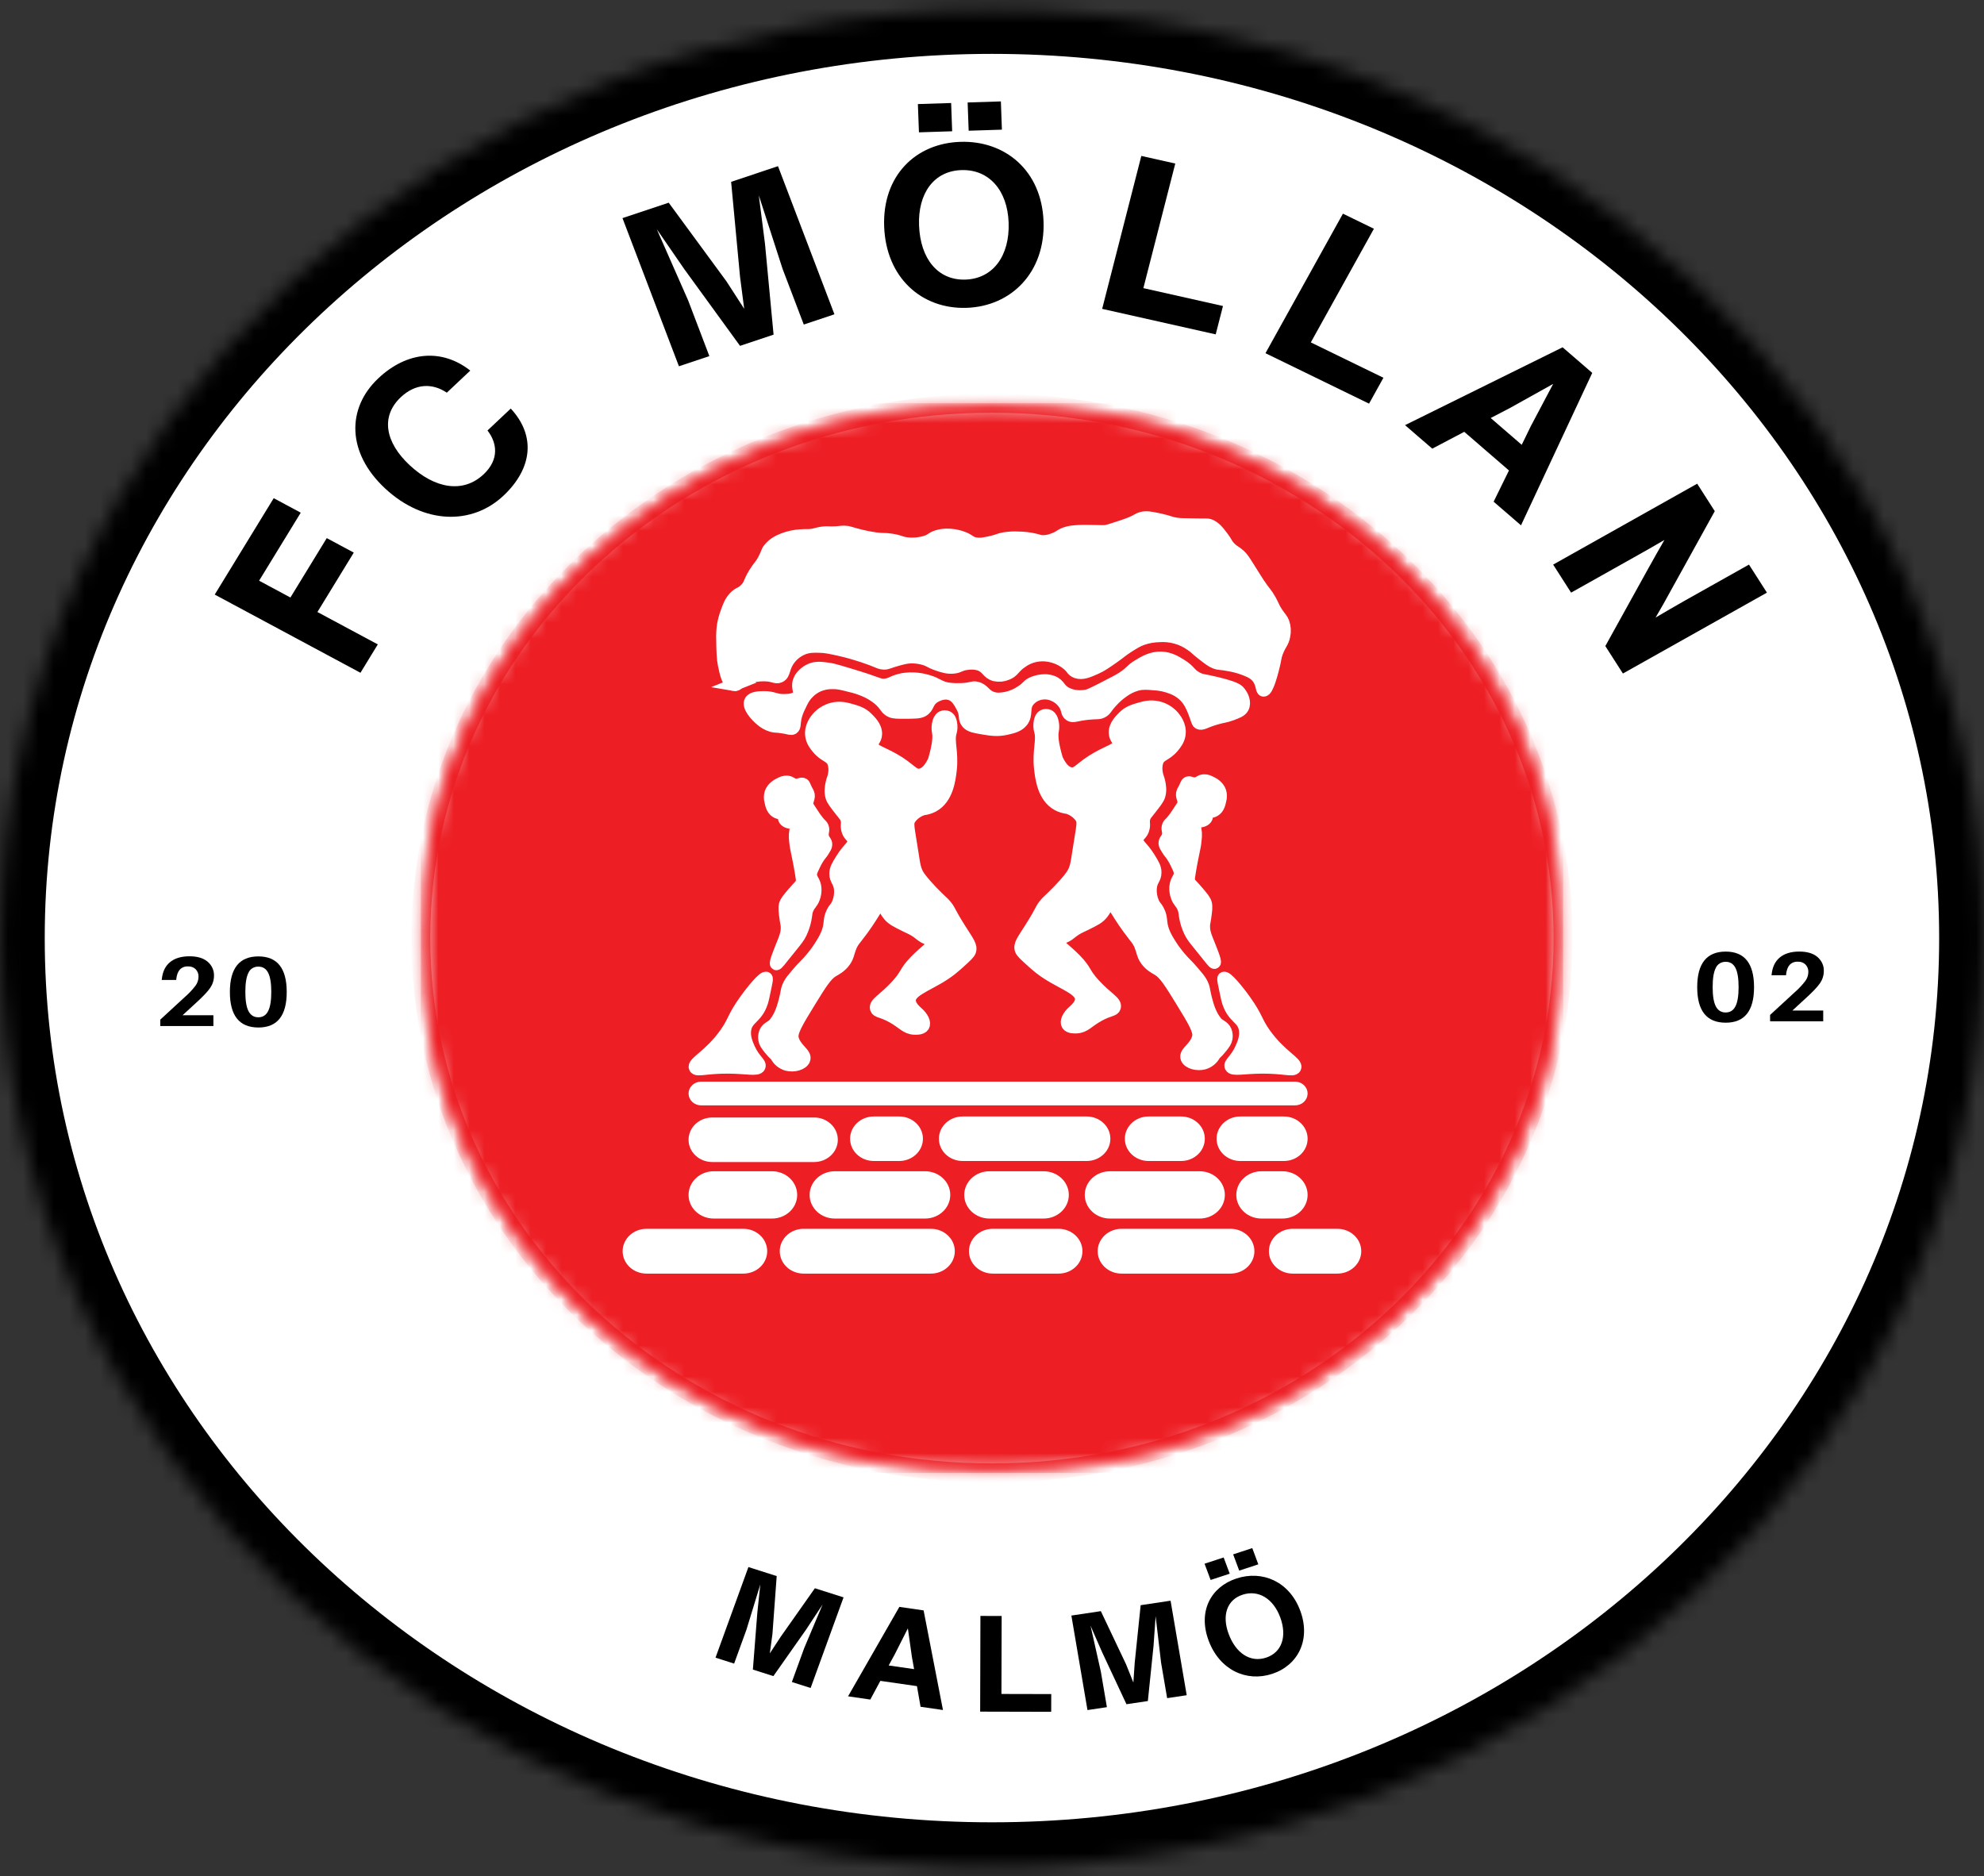 <svg width="129" height="122" viewBox="0 0 129 122" fill="none" xmlns="http://www.w3.org/2000/svg">
<rect x="0" y="0" width="129" height="122" fill="#333333" stroke="none"/>
<g clip-path="url(#clip0_235_2)">
<mask id="mask0_235_2" style="mask-type:luminance" maskUnits="userSpaceOnUse" x="0" y="0" width="129" height="122">
<path d="M64.497 0.627C28.894 0.627 0.033 27.655 0.033 60.997C0.033 94.339 28.894 121.367 64.497 121.367C100.1 121.367 128.96 94.339 128.96 60.997C128.96 27.655 100.1 0.627 64.497 0.627Z" fill="white"/>
</mask>
<g mask="url(#mask0_235_2)">
<path d="M141.853 -11.447H-12.859V133.441H141.853V-11.447Z" fill="white"/>
<path d="M64.497 0.627C28.894 0.627 0.033 27.655 0.033 60.997C0.033 94.339 28.894 121.367 64.497 121.367C100.1 121.367 128.96 94.339 128.96 60.997C128.96 27.655 100.1 0.627 64.497 0.627Z" stroke="black" stroke-width="5.752"/>
<g clip-path="url(#clip1_235_2)">
<mask id="mask1_235_2" style="mask-type:luminance" maskUnits="userSpaceOnUse" x="0" y="0" width="129" height="122">
<path d="M64.497 0.627C28.894 0.627 0.033 27.655 0.033 60.997C0.033 94.339 28.894 121.367 64.497 121.367C100.1 121.367 128.96 94.339 128.96 60.997C128.96 27.655 100.1 0.627 64.497 0.627Z" fill="white"/>
</mask>
<g mask="url(#mask1_235_2)">
<path d="M141.853 -11.447H-12.859V133.441H141.853V-11.447Z" fill="white"/>
<path d="M64.497 0.627C28.894 0.627 0.033 27.655 0.033 60.997C0.033 94.339 28.894 121.367 64.497 121.367C100.1 121.367 128.96 94.339 128.96 60.997C128.96 27.655 100.1 0.627 64.497 0.627Z" stroke="black" stroke-width="5.752"/>
</g>
</g>
</g>
<mask id="mask2_235_2" style="mask-type:luminance" maskUnits="userSpaceOnUse" x="25" y="24" width="79" height="74">
<path d="M25.516 24.492H103.479V97.505H25.516V24.492Z" fill="white"/>
</mask>
<g mask="url(#mask2_235_2)">
<mask id="mask3_235_2" style="mask-type:luminance" maskUnits="userSpaceOnUse" x="25" y="24" width="79" height="74">
<path d="M64.497 24.494C42.967 24.494 25.516 40.838 25.516 61C25.516 81.163 42.968 97.507 64.497 97.507C86.027 97.507 103.479 81.163 103.479 61.001C103.479 40.838 86.027 24.494 64.497 24.494Z" fill="white"/>
</mask>
<g mask="url(#mask3_235_2)">
<path d="M25.516 24.494H103.479V97.507H25.516V24.494Z" fill="white"/>
</g>
</g>
<mask id="mask4_235_2" style="mask-type:luminance" maskUnits="userSpaceOnUse" x="27" y="26" width="75" height="70">
<path d="M27.361 26.219H101.634V95.775H27.361V26.219Z" fill="white"/>
</mask>
<g mask="url(#mask4_235_2)">
<mask id="mask5_235_2" style="mask-type:luminance" maskUnits="userSpaceOnUse" x="27" y="26" width="75" height="70">
<path d="M64.498 26.219C43.988 26.219 27.361 41.789 27.361 60.997C27.361 80.205 43.987 95.775 64.498 95.775C85.008 95.775 101.634 80.205 101.634 60.997C101.634 41.789 85.008 26.219 64.498 26.219Z" fill="white"/>
</mask>
<g mask="url(#mask5_235_2)">
<path d="M27.361 26.219H101.634V95.775H27.361V26.219Z" fill="#ED1E24"/>
</g>
</g>
<mask id="mask6_235_2" style="mask-type:luminance" maskUnits="userSpaceOnUse" x="27" y="26" width="75" height="70">
<path d="M27.361 26.219H101.623V95.765H27.361V26.219Z" fill="white"/>
</mask>
<g mask="url(#mask6_235_2)">
<mask id="mask7_235_2" style="mask-type:luminance" maskUnits="userSpaceOnUse" x="27" y="26" width="75" height="70">
<path d="M64.496 26.219C43.988 26.219 27.361 41.789 27.361 60.996C27.361 80.202 43.987 95.773 64.496 95.773C85.005 95.773 101.632 80.202 101.632 60.996C101.632 41.789 85.005 26.219 64.496 26.219Z" fill="white"/>
</mask>
<g mask="url(#mask7_235_2)">
<path d="M64.496 26.219C43.988 26.219 27.361 41.789 27.361 60.996C27.361 80.202 43.988 95.773 64.496 95.773C85.005 95.773 101.632 80.202 101.632 60.996C101.632 41.789 85.005 26.219 64.496 26.219Z" stroke="#ED1E24" stroke-width="1.233"/>
</g>
</g>
<path d="M17.797 32.393L13.962 38.661L23.437 43.746L24.565 41.901L20.639 39.795L23.003 35.932L21.246 34.989L18.883 38.852L16.847 37.759L19.554 33.336L17.797 32.393Z" fill="black"/>
<path d="M32.743 32.224C34.612 30.461 34.854 28.338 33.21 26.566L31.697 27.992C32.319 28.793 32.475 29.868 31.449 30.837C30.108 32.101 28.274 31.771 26.642 30.253C25.062 28.787 24.72 27.091 26.06 25.827C27.011 24.931 28.107 24.897 29.053 25.533L30.577 24.096C28.738 22.651 26.473 22.83 24.593 24.604C22.539 26.541 22.539 29.434 25.042 31.762C27.556 34.101 30.691 34.161 32.743 32.224Z" fill="black"/>
<path d="M48.118 18.004L48.388 20.079L47.237 18.298L43.479 13.179L40.474 14.183L44.144 23.816L46.123 23.154L44.747 19.542L42.703 14.902L44.488 17.493L48.117 22.488L50.298 21.759L49.739 15.846L49.337 12.7L50.886 17.49L52.262 21.103L54.255 20.436L50.586 10.805L47.538 11.823L48.118 18.004Z" fill="black"/>
<path d="M61.91 8.536L61.843 6.698L59.681 6.767L59.75 8.605L61.91 8.536ZM65.144 8.431L65.077 6.594L62.916 6.663L62.983 8.5L65.144 8.431ZM62.839 20.017C65.752 19.923 67.972 17.709 67.851 14.394C67.729 11.092 65.355 9.128 62.442 9.223C59.53 9.317 57.367 11.427 57.488 14.729C57.611 18.059 59.927 20.11 62.839 20.017ZM62.772 18.18C60.979 18.238 59.837 16.823 59.757 14.654C59.68 12.575 60.717 11.118 62.51 11.06C64.303 11.002 65.504 12.372 65.581 14.467C65.662 16.635 64.565 18.122 62.772 18.18Z" fill="black"/>
<path d="M76.417 10.634L74.209 10.139L71.663 20.083L79.045 21.742L79.518 19.898L74.342 18.735L76.417 10.634Z" fill="black"/>
<path d="M89.332 14.874L87.318 13.893L82.281 22.966L89.016 26.246L89.951 24.563L85.229 22.264L89.332 14.874Z" fill="black"/>
<path d="M98.896 34.159L103.528 24.247L101.601 22.582L91.356 27.644L93.126 29.173L95.206 28.078L98.113 30.591L97.116 32.621L98.896 34.159ZM98.167 26.534L100.987 24.963L99.532 27.713L98.943 28.923L96.925 27.18L98.167 26.534Z" fill="black"/>
<path d="M109.615 39.016C108.959 39.386 108.295 39.775 107.645 40.156C107.99 39.578 108.314 38.994 108.643 38.39L111.495 33.237L110.351 31.451L100.986 36.712L102.153 38.535L106.258 36.23C106.902 35.869 107.572 35.491 108.222 35.109C107.867 35.728 107.512 36.347 107.164 36.977L104.379 42.009L105.522 43.794L114.886 38.535L113.719 36.711L109.615 39.016Z" fill="black"/>
<path d="M50.764 106.423L50.053 107.508L50.224 106.251L50.501 102.481L48.662 101.895L46.523 107.786L47.733 108.172L48.535 105.963L49.434 103.026L49.239 104.894L48.952 108.56L50.285 108.985L52.407 105.968L53.487 104.327L52.291 107.159L51.487 109.369L52.707 109.757L54.848 103.865L52.984 103.272L50.764 106.423Z" fill="black"/>
<path d="M61.312 111.19L60.053 104.712L58.477 104.484L55.141 110.299L56.588 110.509L57.241 109.294L59.621 109.637L59.855 110.979L61.312 111.19ZM58.176 107.571L59.03 105.882L59.291 107.732L59.435 108.531L57.783 108.293L58.176 107.571Z" fill="black"/>
<path d="M65.128 105.076L63.747 105.072L63.73 111.295L68.349 111.306L68.352 110.153L65.114 110.146L65.128 105.076Z" fill="black"/>
<path d="M73.778 108.132L73.692 109.401L73.216 108.216L71.577 104.761L69.661 105.048L70.708 111.193L71.971 111.004L71.578 108.699L70.907 105.711L71.667 107.446L73.243 110.813L74.634 110.606L75.004 107.01L75.139 105.087L75.494 108.113L75.888 110.418L77.16 110.227L76.111 104.082L74.166 104.374L73.778 108.132Z" fill="black"/>
<path d="M79.957 102.326L79.562 101.27L78.32 101.677L78.715 102.733L79.957 102.326ZM81.816 101.718L81.423 100.662L80.18 101.069L80.574 102.125L81.816 101.718ZM82.715 108.84C84.388 108.293 85.251 106.63 84.54 104.725C83.832 102.827 82.073 102.087 80.399 102.636C78.726 103.184 77.876 104.776 78.584 106.674C79.298 108.588 81.04 109.388 82.715 108.84ZM82.32 107.785C81.29 108.122 80.352 107.493 79.888 106.246C79.442 105.051 79.763 104.029 80.793 103.692C81.823 103.355 82.786 103.946 83.236 105.151C83.7 106.398 83.351 107.446 82.32 107.785Z" fill="black"/>
<path d="M11.908 62.347H13.911V63.051H10.457V62.633L12.047 61.169C12.306 60.945 12.539 60.698 12.745 60.43C12.873 60.259 12.942 60.055 12.944 59.846C12.953 59.668 12.888 59.493 12.761 59.358C12.697 59.295 12.62 59.246 12.533 59.214C12.447 59.182 12.354 59.168 12.262 59.173C12.162 59.166 12.062 59.182 11.97 59.218C11.878 59.254 11.796 59.309 11.73 59.379C11.607 59.514 11.53 59.717 11.499 59.988L11.493 60.053H10.548L10.559 59.988C10.609 59.512 10.786 59.148 11.091 58.896C11.399 58.642 11.819 58.514 12.353 58.514C12.861 58.514 13.253 58.629 13.53 58.861C13.669 58.977 13.778 59.121 13.851 59.282C13.923 59.443 13.957 59.617 13.949 59.791C13.948 60.068 13.862 60.339 13.702 60.571C13.537 60.812 13.23 61.136 12.783 61.542L11.908 62.347Z" fill="white"/>
<path d="M16.837 58.52C18.064 58.52 18.678 59.291 18.679 60.834C18.679 62.373 18.065 63.143 16.837 63.143C15.601 63.143 14.983 62.373 14.983 60.834C14.983 59.292 15.601 58.52 16.837 58.52ZM16.192 62.076C16.332 62.346 16.544 62.479 16.831 62.479C17.121 62.479 17.334 62.346 17.471 62.076C17.608 61.807 17.675 61.392 17.675 60.829C17.675 60.263 17.607 59.847 17.471 59.581C17.334 59.317 17.122 59.184 16.837 59.184C16.699 59.18 16.563 59.217 16.448 59.288C16.333 59.359 16.243 59.461 16.192 59.581C16.055 59.846 15.988 60.263 15.988 60.829C15.988 61.392 16.055 61.808 16.192 62.076Z" fill="white"/>
<path d="M112.242 58.207C113.469 58.207 114.084 58.978 114.085 60.521C114.085 62.061 113.47 62.83 112.242 62.83C111.006 62.83 110.389 62.061 110.389 60.521C110.389 58.979 111.006 58.208 112.242 58.207ZM111.597 61.764C111.737 62.033 111.949 62.166 112.237 62.166C112.527 62.166 112.739 62.033 112.876 61.764C113.013 61.495 113.08 61.08 113.08 60.516C113.08 59.95 113.012 59.534 112.876 59.268C112.739 59.004 112.528 58.871 112.242 58.871C112.104 58.868 111.968 58.904 111.853 58.975C111.738 59.046 111.649 59.149 111.597 59.269C111.46 59.534 111.393 59.95 111.393 60.516C111.393 61.08 111.46 61.496 111.597 61.764Z" fill="white"/>
<path d="M116.58 62.036H118.584V62.74H115.13V62.323L116.72 60.859C116.978 60.635 117.212 60.387 117.418 60.12C117.546 59.948 117.615 59.745 117.617 59.536C117.626 59.357 117.561 59.182 117.434 59.048C117.37 58.985 117.293 58.935 117.206 58.903C117.12 58.871 117.027 58.857 116.935 58.862C116.835 58.856 116.735 58.871 116.643 58.907C116.551 58.943 116.468 58.998 116.403 59.068C116.28 59.203 116.203 59.406 116.172 59.677L116.166 59.743H115.221L115.232 59.677C115.282 59.202 115.459 58.838 115.764 58.585C116.071 58.331 116.492 58.204 117.026 58.203C117.534 58.203 117.926 58.319 118.203 58.55C118.342 58.667 118.451 58.81 118.524 58.971C118.596 59.132 118.63 59.306 118.622 59.48C118.621 59.757 118.535 60.028 118.375 60.26C118.209 60.502 117.903 60.825 117.456 61.231L116.58 62.036Z" fill="white"/>
<path d="M11.871 66.013H13.875V66.717H10.421V66.299L12.011 64.835C12.269 64.611 12.503 64.364 12.709 64.096C12.837 63.925 12.906 63.721 12.908 63.513C12.917 63.334 12.851 63.159 12.725 63.024C12.661 62.961 12.584 62.912 12.497 62.88C12.411 62.848 12.318 62.834 12.226 62.839C12.126 62.833 12.026 62.848 11.934 62.884C11.842 62.919 11.759 62.975 11.694 63.045C11.571 63.18 11.494 63.383 11.463 63.654L11.457 63.719H10.512L10.523 63.654C10.573 63.178 10.75 62.814 11.055 62.562C11.363 62.308 11.783 62.181 12.317 62.18C12.825 62.18 13.217 62.295 13.494 62.527C13.633 62.643 13.742 62.787 13.815 62.948C13.887 63.109 13.921 63.283 13.913 63.457C13.912 63.734 13.826 64.004 13.666 64.237C13.501 64.478 13.194 64.802 12.747 65.208L11.871 66.013Z" fill="black"/>
<path d="M16.801 62.188C18.028 62.188 18.642 62.959 18.643 64.502C18.643 66.041 18.029 66.811 16.801 66.811C15.565 66.811 14.947 66.041 14.947 64.502C14.947 62.96 15.565 62.188 16.801 62.188ZM16.156 65.744C16.296 66.013 16.508 66.147 16.795 66.147C17.085 66.147 17.297 66.013 17.434 65.744C17.571 65.475 17.639 65.06 17.639 64.497C17.639 63.931 17.57 63.515 17.434 63.249C17.297 62.985 17.086 62.852 16.801 62.852C16.663 62.848 16.527 62.885 16.412 62.956C16.296 63.027 16.207 63.129 16.156 63.249C16.019 63.514 15.952 63.931 15.952 64.497C15.952 65.06 16.019 65.476 16.156 65.744Z" fill="black"/>
<path d="M112.206 61.875C113.433 61.875 114.048 62.646 114.048 64.189C114.048 65.729 113.434 66.498 112.206 66.498C110.97 66.498 110.353 65.729 110.353 64.189C110.353 62.647 110.97 61.876 112.206 61.875ZM111.561 65.432C111.701 65.701 111.913 65.834 112.2 65.834C112.491 65.834 112.703 65.701 112.84 65.432C112.977 65.163 113.044 64.748 113.044 64.184C113.044 63.618 112.976 63.202 112.84 62.936C112.703 62.672 112.492 62.539 112.206 62.539C112.068 62.536 111.932 62.572 111.817 62.643C111.702 62.714 111.612 62.816 111.561 62.937C111.424 63.202 111.357 63.618 111.357 64.184C111.357 64.748 111.424 65.164 111.561 65.432Z" fill="black"/>
<path d="M116.542 65.706H118.546V66.41H115.092V65.993L116.682 64.529C116.94 64.305 117.174 64.057 117.38 63.789C117.508 63.618 117.577 63.415 117.579 63.206C117.588 63.027 117.522 62.852 117.396 62.718C117.332 62.655 117.254 62.605 117.168 62.573C117.082 62.541 116.989 62.527 116.896 62.532C116.797 62.526 116.697 62.541 116.605 62.577C116.513 62.613 116.43 62.668 116.364 62.738C116.242 62.873 116.165 63.076 116.133 63.347L116.128 63.413H115.183L115.194 63.347C115.244 62.872 115.421 62.508 115.726 62.255C116.033 62.001 116.454 61.874 116.988 61.873C117.496 61.873 117.888 61.989 118.165 62.22C118.303 62.337 118.413 62.48 118.486 62.641C118.558 62.802 118.592 62.976 118.584 63.15C118.583 63.427 118.497 63.698 118.337 63.93C118.171 64.172 117.865 64.495 117.418 64.901L116.542 65.706Z" fill="black"/>
<path d="M69.43 52.515C69.2 52.49 68.979 52.423 68.778 52.316C67.854 51.817 67.714 50.576 67.644 49.97C67.513 48.807 67.832 48.125 67.644 47.514C67.59 47.317 67.585 47.111 67.627 46.912C67.654 46.79 67.694 46.623 67.847 46.547C67.9 46.522 67.957 46.509 68.016 46.509C68.075 46.509 68.133 46.522 68.185 46.547C68.22 46.563 68.331 46.624 68.405 46.864C68.468 47.07 68.48 47.287 68.439 47.498C68.379 47.775 68.386 48.298 68.71 49.382C69.059 50.133 69.424 50.273 69.624 50.302C70.097 50.37 70.256 49.907 71.351 49.288C72.166 48.827 72.689 48.739 72.738 48.368C72.774 48.102 72.518 48.034 72.501 47.657C72.479 47.153 72.926 46.768 73.076 46.61C73.371 46.303 73.745 46.194 74.074 46.099C74.404 46.002 74.81 45.885 75.311 46.008C75.69 46.104 76.027 46.309 76.275 46.594C76.367 46.702 76.755 47.15 76.681 47.735C76.635 48.106 76.425 48.361 76.275 48.543C75.814 49.105 75.422 49.042 75.243 49.494C75.163 49.735 75.146 49.99 75.192 50.239C75.229 50.521 75.303 50.57 75.362 50.873C75.402 51.078 75.464 51.395 75.362 51.729C75.299 51.937 75.117 52.168 74.752 52.632C74.525 52.923 74.454 52.984 74.397 53.155C74.304 53.434 74.404 53.532 74.347 53.82C74.259 54.266 73.976 54.272 73.941 54.581C73.901 54.925 74.24 55.028 74.703 55.77C74.972 56.203 75.107 56.42 75.109 56.721C75.111 57.156 74.846 57.208 74.804 57.767C74.783 58.075 74.835 58.383 74.956 58.67C75.084 58.974 75.162 58.941 75.311 59.241C75.554 59.725 75.404 59.92 75.616 60.524C75.709 60.773 75.828 61.012 75.971 61.238C76.178 61.588 76.416 61.922 76.682 62.237C77.041 62.666 77.129 62.687 77.596 63.235C77.867 63.554 78.004 63.716 78.104 63.901C78.304 64.271 78.249 64.405 78.408 64.994C78.536 65.467 78.681 65.982 79.068 66.468C79.255 66.702 79.552 66.739 79.678 67.039C79.739 67.191 79.757 67.355 79.728 67.514C79.694 67.712 79.598 67.839 79.406 68.084C79.274 68.253 79.127 68.412 78.966 68.559C78.9 68.695 78.803 68.817 78.683 68.916C78.563 69.015 78.422 69.089 78.27 69.134C77.835 69.249 77.293 69.099 77.172 68.812C77.01 68.427 77.758 68.154 77.922 67.425C78.016 67.009 77.623 66.358 76.834 65.073C76.111 63.895 75.741 63.3 75.311 63.044C75.113 62.926 74.79 62.769 74.533 62.41C74.306 62.092 74.317 61.879 74.161 61.49C73.999 61.086 73.861 61.004 73.383 60.349C72.547 59.207 72.447 58.741 72.165 58.765C71.864 58.79 71.921 59.324 71.268 59.731C71.119 59.824 70.885 59.941 70.574 60.096C70.212 60.276 70.243 60.246 70.09 60.331C69.62 60.591 69.609 60.722 69.232 60.898C68.88 61.061 68.76 61.008 68.713 61.11C68.602 61.351 69.239 61.711 69.931 62.426C70.629 63.146 70.433 63.247 71.149 64.027C71.968 64.917 72.563 65.155 72.469 65.485C72.405 65.708 72.124 65.631 71.419 66.023C70.704 66.421 70.533 66.755 69.998 66.784C69.902 66.789 69.544 66.809 69.422 66.625C69.299 66.438 69.446 66.079 69.826 65.752C70.261 65.37 70.327 65.088 70.302 64.898C70.213 64.202 68.808 63.872 67.628 62.95C67.387 62.762 67.143 62.539 67.036 62.441C66.641 62.08 66.443 61.901 66.393 61.76C66.277 61.436 66.505 61.172 67.036 60.334C67.808 59.115 67.659 59.148 68.018 58.733C68.113 58.622 68.194 58.567 68.482 58.281C68.746 58.018 68.972 57.794 69.219 57.513C69.39 57.326 69.549 57.13 69.695 56.926C69.974 56.514 70.013 56.168 70.132 55.391C70.396 53.67 70.501 53.46 70.287 53.132C70.082 52.843 69.78 52.626 69.43 52.515Z" fill="white" stroke="white" stroke-width="0.822" stroke-miterlimit="10"/>
<path d="M77.051 51.218C77.159 50.995 77.153 50.95 77.215 50.911C77.342 50.832 77.452 50.972 77.707 50.955C77.972 50.937 78.011 50.775 78.27 50.757C78.452 50.745 78.591 50.815 78.738 50.889C78.865 50.952 79.204 51.123 79.325 51.482C79.377 51.661 79.377 51.851 79.325 52.031C79.28 52.242 79.217 52.537 78.973 52.689C78.755 52.825 78.535 52.758 78.457 52.909C78.407 53.006 78.485 53.061 78.434 53.172C78.366 53.318 78.148 53.405 77.965 53.392C77.72 53.373 77.606 53.179 77.543 53.216C77.467 53.261 77.633 53.539 77.707 53.919C77.769 54.238 77.739 54.478 77.684 54.906C77.667 55.032 77.669 54.983 77.496 55.85C77.475 55.954 77.418 56.245 77.355 56.619C77.297 56.972 77.268 57.15 77.285 57.233C77.337 57.487 77.486 57.545 77.871 58.002C78.183 58.372 78.338 58.556 78.387 58.748C78.442 58.966 78.407 59.208 78.34 59.692C78.298 59.996 78.279 59.985 78.27 60.131C78.243 60.539 78.365 60.847 78.481 61.141C78.68 61.65 79.06 62.54 78.966 62.59C78.919 62.614 78.782 62.419 77.958 61.397C77.647 61.012 77.514 60.85 77.379 60.57C77.253 60.303 77.158 60.023 77.097 59.736C77.006 59.281 77.056 59.282 76.957 59.033C76.811 58.669 76.653 58.646 76.528 58.287C76.457 58.09 76.427 57.881 76.441 57.672C76.48 57.168 76.784 57.075 76.722 56.685C76.703 56.56 76.639 56.425 76.511 56.158C76.432 55.983 76.338 55.814 76.23 55.653C76.099 55.459 76.053 55.438 75.925 55.236C75.805 55.043 75.744 54.947 75.738 54.841C75.726 54.63 75.88 54.605 75.949 54.336C76.027 54.028 75.861 53.929 75.972 53.677C76.021 53.567 76.052 53.59 76.254 53.348C76.389 53.179 76.515 53.003 76.629 52.821C76.841 52.501 76.947 52.341 76.957 52.294C77.027 51.952 76.778 51.79 76.91 51.482C76.942 51.408 76.966 51.394 77.051 51.218Z" fill="white" stroke="white" stroke-width="0.822" stroke-miterlimit="10"/>
<path d="M50.916 47.279C50.482 47.206 50.435 47.255 50.195 47.189C49.943 47.115 49.713 46.99 49.519 46.823C49.17 46.544 48.608 45.92 48.809 45.587C48.946 45.36 49.378 45.353 49.672 45.349C50.278 45.341 50.412 45.555 50.992 45.539C51.261 45.531 51.715 45.52 51.906 45.254C52.1 44.984 51.81 44.749 51.956 44.303C52.12 43.802 52.655 43.568 52.718 43.542C53.065 43.396 53.369 43.435 53.835 43.495C54.011 43.518 54.197 43.551 55.105 43.828C55.724 44.016 56.034 44.11 56.323 44.208C57.136 44.482 57.189 44.542 57.44 44.54C57.91 44.538 57.988 44.34 58.557 44.208C59.372 44.017 60.107 44.226 60.309 44.283C60.989 44.477 61.072 44.727 61.756 44.806C62.026 44.833 62.297 44.839 62.568 44.825C63.193 44.791 63.215 44.671 63.482 44.729C63.986 44.84 63.983 45.224 64.549 45.395C64.83 45.48 65.073 45.456 65.412 45.395C65.78 45.321 66.126 45.172 66.427 44.961C66.854 44.684 66.788 44.595 67.087 44.443C67.126 44.424 67.789 44.099 68.418 44.334C68.914 44.521 68.826 44.844 69.371 45.108C69.927 45.377 70.502 45.275 70.641 45.251C70.786 45.226 70.893 45.191 71.707 44.776C72.432 44.406 72.798 44.218 73.027 44.062C73.603 43.673 73.522 43.591 73.992 43.301C74.389 43.057 74.881 42.754 75.515 42.779C76.056 42.8 76.459 43.052 76.784 43.254C77.395 43.635 77.328 43.845 77.851 44.11C78.166 44.271 78.216 44.207 79.171 44.443C80.268 44.715 80.441 44.859 80.541 44.966C80.794 45.235 80.973 45.689 80.796 46.012C80.684 46.215 80.468 46.295 80.085 46.44C79.646 46.605 79.543 46.57 79.018 46.725C78.324 46.93 78.146 47.121 77.952 47.011C77.878 46.968 77.881 46.923 77.749 46.564C77.656 46.278 77.537 45.999 77.394 45.732C77.144 45.279 76.73 44.925 76.225 44.733C75.84 44.578 75.427 44.489 75.007 44.472C74.588 44.437 74.298 44.413 73.924 44.508C73.593 44.599 73.283 44.75 73.013 44.951C72.737 45.144 72.486 45.366 72.266 45.613C71.872 46.039 71.9 46.152 71.656 46.279C71.428 46.398 71.344 46.328 70.738 46.392C69.941 46.474 69.786 46.623 69.575 46.493C69.33 46.342 69.472 46.1 69.157 45.691C68.99 45.468 68.761 45.292 68.494 45.184C68.234 45.07 67.941 45.039 67.66 45.094C67.379 45.15 67.125 45.288 66.935 45.49C66.465 45.965 66.817 46.45 66.435 46.909C66.193 47.2 65.834 47.282 65.418 47.377C64.856 47.505 64.408 47.43 63.94 47.352C63.384 47.258 63.105 47.212 62.915 47.011C62.649 46.733 62.859 46.497 62.579 45.973C62.388 45.617 62.182 45.233 61.758 45.113C61.24 44.968 60.741 45.311 60.691 45.346C60.247 45.662 60.383 45.978 59.98 46.207C59.778 46.322 59.473 46.323 58.863 46.326C58.376 46.328 58.131 46.329 57.949 46.25C57.577 46.087 57.633 45.865 57.137 45.447C56.878 45.233 56.587 45.055 56.274 44.919C55.949 44.775 55.609 44.663 55.259 44.587C54.748 44.456 54.493 44.392 54.142 44.397C53.809 44.39 53.479 44.455 53.177 44.587C52.914 44.708 52.68 44.88 52.492 45.091C52.25 45.348 52.14 45.586 51.984 45.922C51.858 46.164 51.764 46.42 51.705 46.683C51.624 47.078 51.685 47.263 51.542 47.352C51.434 47.418 51.345 47.349 50.918 47.278L50.916 47.279Z" fill="white" stroke="white" stroke-width="0.822" stroke-miterlimit="10"/>
<path d="M47.717 44.53C47.337 44.46 47.188 43.724 47.082 43.198C47.006 42.824 46.992 42.426 46.98 41.63C46.965 41.296 46.981 40.962 47.031 40.631C47.076 40.372 47.144 40.118 47.234 39.87C47.389 39.436 47.492 39.15 47.741 38.871C48.047 38.531 48.183 38.639 48.503 38.3C48.781 38.007 48.691 37.913 49.061 37.301C49.352 36.821 49.432 36.84 49.671 36.398C49.908 35.96 49.847 35.909 50.026 35.685C50.315 35.321 50.705 35.162 50.94 35.067C51.296 34.929 51.673 34.849 52.057 34.828C52.47 34.794 52.523 34.846 52.869 34.781C53.152 34.728 53.267 34.664 53.58 34.639C53.769 34.623 53.806 34.639 54.087 34.639C54.573 34.636 54.627 34.586 54.9 34.591C55.213 34.597 55.233 34.665 55.915 34.829C56.233 34.91 56.555 34.973 56.88 35.019C57.477 35.101 57.506 35.033 57.997 35.115C58.569 35.21 58.56 35.309 59.012 35.353C59.387 35.391 59.767 35.358 60.129 35.257C60.592 35.123 60.544 35 60.941 34.877C61.724 34.635 62.502 34.928 62.617 34.973C63.057 35.145 63.053 35.289 63.429 35.353C63.761 35.409 64.05 35.345 64.444 35.257C64.912 35.154 64.916 35.087 65.307 35.019C65.609 34.971 65.915 34.955 66.221 34.972C66.528 34.976 66.835 35.008 67.135 35.067C67.524 35.147 67.587 35.212 67.846 35.21C68.073 35.203 68.298 35.154 68.506 35.067C68.923 34.918 68.919 34.814 69.267 34.687C69.551 34.584 69.782 34.57 70.182 34.545C70.354 34.534 70.587 34.537 71.045 34.545C71.716 34.556 71.743 34.568 71.907 34.545C72.057 34.524 72.281 34.451 72.72 34.307C73.125 34.173 73.329 34.107 73.532 34.021C74.029 33.812 73.999 33.749 74.243 33.689C74.541 33.613 74.818 33.669 75.36 33.784C76.045 33.928 76.021 34 76.477 34.069C76.809 34.119 76.916 34.096 77.644 34.117C78.429 34.139 78.48 34.093 78.659 34.164C78.99 34.296 79.183 34.548 79.472 34.925C79.751 35.29 79.722 35.382 79.979 35.638C80.231 35.889 80.326 35.87 80.589 36.114C80.771 36.283 80.857 36.415 81.147 36.874C81.732 37.799 81.681 37.732 81.807 37.92C82.26 38.603 82.312 38.555 82.569 39.014C82.796 39.421 82.785 39.51 83.026 39.87C83.249 40.202 83.343 40.252 83.431 40.488C83.528 40.764 83.545 41.06 83.482 41.344C83.402 41.791 83.234 41.843 83.025 42.39C82.881 42.769 82.936 42.797 82.771 43.437C82.689 43.757 82.394 44.904 82.161 44.887C82.01 44.876 82.111 44.385 81.704 43.96C81.463 43.708 81.155 43.595 80.79 43.461C80.526 43.368 80.254 43.296 79.978 43.247C79.341 43.118 79.299 43.187 79.006 43.074C78.79 42.992 78.594 42.839 78.201 42.534C77.721 42.161 77.736 42.112 77.439 41.916C76.844 41.493 76.103 41.29 75.358 41.345C74.994 41.354 74.633 41.418 74.291 41.535C73.957 41.651 73.741 41.787 73.352 42.034C72.926 42.305 72.896 42.373 72.362 42.748C71.861 43.098 71.604 43.277 71.245 43.437C70.756 43.655 70.374 43.826 70.001 43.699C69.69 43.593 69.75 43.404 69.287 43.076C68.973 42.853 68.61 42.7 68.224 42.629C67.91 42.571 67.586 42.577 67.275 42.647C66.964 42.717 66.673 42.849 66.421 43.034C65.883 43.397 65.904 43.651 65.457 43.818C65.218 43.918 64.95 43.943 64.695 43.889C64.21 43.767 64.21 43.38 63.679 43.199C63.417 43.121 63.138 43.105 62.867 43.152C62.412 43.206 62.389 43.348 62.004 43.39C61.616 43.432 61.3 43.324 60.938 43.2C60.463 43.037 60.449 42.932 60.023 42.82C59.76 42.75 59.486 42.718 59.211 42.725C58.923 42.736 58.716 42.791 58.348 42.891C57.757 43.051 57.719 43.135 57.46 43.129C57.247 43.124 57.192 43.065 56.673 42.867C56.255 42.708 55.938 42.611 55.607 42.511C55.104 42.358 54.704 42.267 54.515 42.226C53.959 42.105 53.683 42.045 53.297 42.036C52.911 42.026 52.57 42.018 52.18 42.178C51.846 42.321 51.557 42.542 51.342 42.82C50.882 43.399 51.043 43.825 50.682 43.985C50.425 44.099 50.316 43.897 49.692 43.89C49.318 43.883 48.947 43.948 48.6 44.08C48.03 44.304 47.953 44.576 47.712 44.532L47.717 44.53Z" fill="white" stroke="white" stroke-width="0.822" stroke-miterlimit="10"/>
<path d="M84.202 71.793H45.589C45.394 71.793 45.206 71.721 45.068 71.591C44.929 71.462 44.852 71.286 44.852 71.103C44.852 70.92 44.929 70.744 45.068 70.614C45.206 70.485 45.394 70.412 45.589 70.412H84.201C84.397 70.412 84.585 70.485 84.723 70.614C84.861 70.744 84.939 70.92 84.939 71.103C84.939 71.286 84.861 71.462 84.723 71.591C84.585 71.721 84.398 71.793 84.202 71.793Z" fill="white" stroke="white" stroke-width="0.164" stroke-miterlimit="10"/>
<path d="M52.935 72.744H46.311C45.505 72.744 44.852 73.356 44.852 74.11C44.852 74.864 45.505 75.476 46.311 75.476H52.935C53.74 75.476 54.393 74.864 54.393 74.11C54.393 73.356 53.74 72.744 52.935 72.744Z" fill="white" stroke="white" stroke-width="0.164" stroke-miterlimit="10"/>
<path d="M58.469 72.678H56.814C56.008 72.678 55.355 73.289 55.355 74.043C55.355 74.798 56.008 75.409 56.814 75.409H58.469C59.275 75.409 59.927 74.798 59.927 74.043C59.927 73.289 59.275 72.678 58.469 72.678Z" fill="white" stroke="white" stroke-width="0.164" stroke-miterlimit="10"/>
<path d="M70.656 72.678H62.588C61.783 72.678 61.13 73.289 61.13 74.043C61.13 74.798 61.783 75.409 62.588 75.409H70.656C71.461 75.409 72.114 74.798 72.114 74.043C72.114 73.289 71.461 72.678 70.656 72.678Z" fill="white" stroke="white" stroke-width="0.164" stroke-miterlimit="10"/>
<path d="M76.797 72.678H74.678C73.873 72.678 73.22 73.289 73.22 74.043C73.22 74.798 73.873 75.409 74.678 75.409H76.797C77.602 75.409 78.255 74.798 78.255 74.043C78.255 73.289 77.602 72.678 76.797 72.678Z" fill="white" stroke="white" stroke-width="0.164" stroke-miterlimit="10"/>
<path d="M83.481 72.678H80.642C79.837 72.678 79.184 73.289 79.184 74.043C79.184 74.798 79.837 75.409 80.642 75.409H83.481C84.286 75.409 84.939 74.798 84.939 74.043C84.939 73.289 84.286 72.678 83.481 72.678Z" fill="white" stroke="white" stroke-width="0.164" stroke-miterlimit="10"/>
<path d="M50.196 76.24H46.407C45.548 76.24 44.852 76.892 44.852 77.696C44.852 78.5 45.548 79.151 46.407 79.151H50.196C51.055 79.151 51.751 78.5 51.751 77.696C51.751 76.892 51.055 76.24 50.196 76.24Z" fill="white" stroke="white" stroke-width="0.164" stroke-miterlimit="10"/>
<path d="M60.15 76.24H54.278C53.419 76.24 52.724 76.892 52.724 77.696C52.724 78.5 53.419 79.151 54.278 79.151H60.15C61.008 79.151 61.704 78.5 61.704 77.696C61.704 76.892 61.008 76.24 60.15 76.24Z" fill="white" stroke="white" stroke-width="0.164" stroke-miterlimit="10"/>
<path d="M67.859 76.24H64.332C63.473 76.24 62.777 76.892 62.777 77.696C62.777 78.5 63.473 79.151 64.332 79.151H67.859C68.717 79.151 69.413 78.5 69.413 77.696C69.413 76.892 68.717 76.24 67.859 76.24Z" fill="white" stroke="white" stroke-width="0.164" stroke-miterlimit="10"/>
<path d="M78.004 76.24H72.168C71.309 76.24 70.613 76.892 70.613 77.696C70.613 78.5 71.309 79.151 72.168 79.151H78.004C78.862 79.151 79.558 78.5 79.558 77.696C79.558 76.892 78.862 76.24 78.004 76.24Z" fill="white" stroke="white" stroke-width="0.164" stroke-miterlimit="10"/>
<path d="M83.384 76.24H82.021C81.163 76.24 80.467 76.892 80.467 77.696C80.467 78.5 81.163 79.151 82.021 79.151H83.384C84.243 79.151 84.939 78.5 84.939 77.696C84.939 76.892 84.243 76.24 83.384 76.24Z" fill="white" stroke="white" stroke-width="0.164" stroke-miterlimit="10"/>
<path d="M48.335 79.982H42.034C41.223 79.982 40.566 80.598 40.566 81.357C40.566 82.115 41.223 82.731 42.034 82.731H48.335C49.145 82.731 49.802 82.115 49.802 81.357C49.802 80.598 49.145 79.982 48.335 79.982Z" fill="white" stroke="white" stroke-width="0.164" stroke-miterlimit="10"/>
<path d="M60.532 79.982H52.25C51.439 79.982 50.782 80.598 50.782 81.357C50.782 82.115 51.439 82.731 52.25 82.731H60.532C61.343 82.731 62 82.115 62 81.357C62 80.598 61.343 79.982 60.532 79.982Z" fill="white" stroke="white" stroke-width="0.164" stroke-miterlimit="10"/>
<path d="M68.832 79.982H64.551C63.741 79.982 63.084 80.598 63.084 81.357C63.084 82.115 63.741 82.731 64.551 82.731H68.832C69.642 82.731 70.299 82.115 70.299 81.357C70.299 80.598 69.642 79.982 68.832 79.982Z" fill="white" stroke="white" stroke-width="0.164" stroke-miterlimit="10"/>
<path d="M80.011 79.982H72.921C72.11 79.982 71.453 80.598 71.453 81.357C71.453 82.115 72.11 82.731 72.921 82.731H80.011C80.822 82.731 81.479 82.115 81.479 81.357C81.479 80.598 80.822 79.982 80.011 79.982Z" fill="white" stroke="white" stroke-width="0.164" stroke-miterlimit="10"/>
<path d="M86.96 79.982H84.053C83.243 79.982 82.586 80.598 82.586 81.357C82.586 82.115 83.243 82.731 84.053 82.731H86.96C87.77 82.731 88.427 82.115 88.427 81.357C88.427 80.598 87.77 79.982 86.96 79.982Z" fill="white" stroke="white" stroke-width="0.164" stroke-miterlimit="10"/>
<path d="M60.014 52.601C60.243 52.576 60.465 52.509 60.665 52.402C61.589 51.903 61.73 50.662 61.799 50.056C61.931 48.893 61.612 48.211 61.799 47.6C61.853 47.403 61.859 47.197 61.816 46.998C61.789 46.876 61.75 46.709 61.596 46.633C61.544 46.608 61.486 46.595 61.427 46.595C61.369 46.595 61.311 46.608 61.258 46.633C61.224 46.649 61.113 46.71 61.038 46.95C60.975 47.156 60.964 47.373 61.004 47.584C61.065 47.861 61.057 48.384 60.734 49.468C60.385 50.219 60.02 50.359 59.819 50.388C59.347 50.456 59.187 49.993 58.093 49.374C57.278 48.913 56.755 48.825 56.705 48.454C56.669 48.188 56.925 48.12 56.942 47.742C56.965 47.238 56.518 46.854 56.367 46.696C56.072 46.389 55.699 46.28 55.37 46.185C55.039 46.089 54.633 45.971 54.133 46.093C53.754 46.19 53.416 46.395 53.168 46.68C53.076 46.788 52.689 47.236 52.763 47.821C52.809 48.192 53.019 48.447 53.168 48.629C53.63 49.191 54.021 49.128 54.201 49.58C54.281 49.821 54.298 50.076 54.251 50.325C54.214 50.607 54.14 50.656 54.082 50.959C54.042 51.164 53.98 51.481 54.082 51.815C54.145 52.023 54.327 52.254 54.691 52.718C54.918 53.009 54.99 53.07 55.046 53.241C55.139 53.52 55.04 53.617 55.097 53.906C55.184 54.352 55.467 54.358 55.503 54.667C55.542 55.011 55.203 55.114 54.741 55.856C54.471 56.289 54.337 56.506 54.335 56.806C54.332 57.242 54.597 57.294 54.64 57.853C54.661 58.161 54.609 58.469 54.487 58.756C54.359 59.06 54.282 59.027 54.132 59.327C53.89 59.812 54.039 60.006 53.827 60.61C53.735 60.858 53.616 61.098 53.472 61.324C53.265 61.674 53.028 62.008 52.762 62.322C52.403 62.752 52.315 62.773 51.847 63.321C51.577 63.64 51.44 63.802 51.34 63.987C51.14 64.357 51.195 64.491 51.035 65.08C50.907 65.553 50.763 66.068 50.375 66.554C50.189 66.788 49.891 66.825 49.766 67.125C49.705 67.277 49.687 67.441 49.715 67.6C49.749 67.798 49.846 67.925 50.037 68.17C50.169 68.339 50.317 68.498 50.477 68.645C50.544 68.781 50.64 68.903 50.76 69.002C50.88 69.101 51.021 69.175 51.174 69.22C51.609 69.335 52.151 69.185 52.271 68.898C52.434 68.513 51.685 68.24 51.521 67.511C51.427 67.095 51.821 66.444 52.609 65.159C53.332 63.981 53.703 63.386 54.132 63.13C54.331 63.011 54.653 62.855 54.91 62.496C55.137 62.178 55.127 61.965 55.283 61.576C55.445 61.172 55.583 61.09 56.061 60.435C56.896 59.293 56.996 58.827 57.279 58.851C57.58 58.876 57.523 59.41 58.176 59.817C58.325 59.91 58.559 60.027 58.87 60.182C59.231 60.362 59.201 60.332 59.353 60.417C59.824 60.677 59.835 60.808 60.212 60.983C60.563 61.147 60.684 61.094 60.731 61.196C60.842 61.437 60.204 61.797 59.513 62.512C58.815 63.232 59.011 63.333 58.295 64.112C57.476 65.003 56.88 65.241 56.975 65.571C57.039 65.794 57.319 65.717 58.024 66.109C58.739 66.507 58.911 66.841 59.446 66.87C59.542 66.875 59.9 66.895 60.021 66.711C60.145 66.524 59.998 66.165 59.617 65.838C59.183 65.456 59.117 65.174 59.141 64.984C59.231 64.288 60.635 63.958 61.816 63.036C62.056 62.848 62.301 62.625 62.408 62.527C62.803 62.166 63 61.986 63.051 61.846C63.167 61.522 62.939 61.258 62.408 60.419C61.636 59.201 61.785 59.234 61.426 58.819C61.33 58.708 61.249 58.653 60.962 58.367C60.697 58.104 60.472 57.88 60.225 57.599C60.054 57.412 59.895 57.216 59.748 57.012C59.47 56.6 59.431 56.254 59.312 55.477C59.048 53.756 58.942 53.546 59.157 53.218C59.362 52.929 59.663 52.712 60.014 52.601Z" fill="white" stroke="white" stroke-width="0.822" stroke-miterlimit="10"/>
<path d="M52.391 51.304C52.283 51.081 52.289 51.036 52.227 50.997C52.1 50.918 51.99 51.058 51.735 51.041C51.47 51.023 51.431 50.861 51.172 50.843C50.99 50.831 50.851 50.901 50.704 50.975C50.577 51.038 50.238 51.209 50.117 51.568C50.065 51.747 50.065 51.937 50.117 52.117C50.162 52.328 50.225 52.623 50.469 52.775C50.687 52.911 50.907 52.844 50.985 52.995C51.035 53.092 50.957 53.147 51.008 53.258C51.076 53.404 51.294 53.491 51.477 53.478C51.722 53.459 51.836 53.265 51.899 53.302C51.975 53.347 51.809 53.624 51.735 54.005C51.673 54.324 51.703 54.564 51.758 54.992C51.775 55.118 51.773 55.069 51.946 55.936C51.967 56.04 52.024 56.331 52.087 56.705C52.145 57.058 52.174 57.236 52.157 57.319C52.105 57.573 51.956 57.631 51.571 58.088C51.259 58.458 51.104 58.642 51.055 58.834C51 59.052 51.035 59.294 51.102 59.778C51.144 60.082 51.163 60.071 51.172 60.217C51.199 60.625 51.077 60.933 50.961 61.227C50.762 61.736 50.382 62.626 50.476 62.676C50.523 62.7 50.66 62.505 51.484 61.483C51.794 61.098 51.928 60.936 52.063 60.656C52.189 60.389 52.284 60.109 52.344 59.822C52.436 59.367 52.386 59.368 52.485 59.12C52.631 58.755 52.789 58.732 52.914 58.373C52.986 58.175 53.015 57.967 53.001 57.758C52.962 57.254 52.658 57.161 52.719 56.77C52.739 56.646 52.803 56.511 52.931 56.244C53.01 56.069 53.104 55.9 53.212 55.739C53.343 55.545 53.389 55.524 53.517 55.322C53.637 55.129 53.698 55.033 53.704 54.926C53.716 54.716 53.562 54.691 53.493 54.422C53.415 54.114 53.581 54.015 53.47 53.763C53.421 53.653 53.39 53.676 53.188 53.434C53.053 53.265 52.927 53.089 52.813 52.907C52.601 52.587 52.495 52.427 52.485 52.38C52.415 52.038 52.664 51.876 52.532 51.568C52.5 51.494 52.476 51.48 52.391 51.304Z" fill="white" stroke="white" stroke-width="0.822" stroke-miterlimit="10"/>
<path d="M79.876 65.186C79.812 64.997 79.749 64.697 79.627 64.097C79.542 63.684 79.539 63.617 79.576 63.597C79.731 63.514 80.443 64.365 80.947 65.072C81.735 66.175 81.643 66.4 82.216 67.211C83.238 68.657 84.359 69.118 84.196 69.423C84.078 69.642 83.501 69.391 82.064 69.399C80.83 69.406 80.154 69.597 80.034 69.352C79.932 69.147 80.365 68.935 80.693 68.211C80.835 67.899 81.04 67.444 80.962 66.941C80.844 66.185 80.22 66.2 79.876 65.187V65.186Z" fill="white" stroke="white" stroke-width="0.822" stroke-miterlimit="10"/>
<path d="M49.521 65.186C49.585 64.997 49.647 64.697 49.77 64.097C49.855 63.684 49.857 63.617 49.82 63.597C49.665 63.514 48.954 64.365 48.45 65.072C47.662 66.175 47.754 66.4 47.18 67.211C46.159 68.657 45.037 69.118 45.2 69.423C45.319 69.642 45.896 69.391 47.333 69.399C48.567 69.406 49.242 69.597 49.363 69.352C49.465 69.147 49.031 68.935 48.703 68.211C48.562 67.899 48.356 67.444 48.434 66.941C48.553 66.185 49.176 66.2 49.521 65.187V65.186Z" fill="white" stroke="white" stroke-width="0.822" stroke-miterlimit="10"/>
</g>
<defs>
<clipPath id="clip0_235_2">
<rect width="129" height="122" fill="white"/>
</clipPath>
<clipPath id="clip1_235_2">
<rect width="129" height="122" fill="white"/>
</clipPath>
</defs>
</svg>
